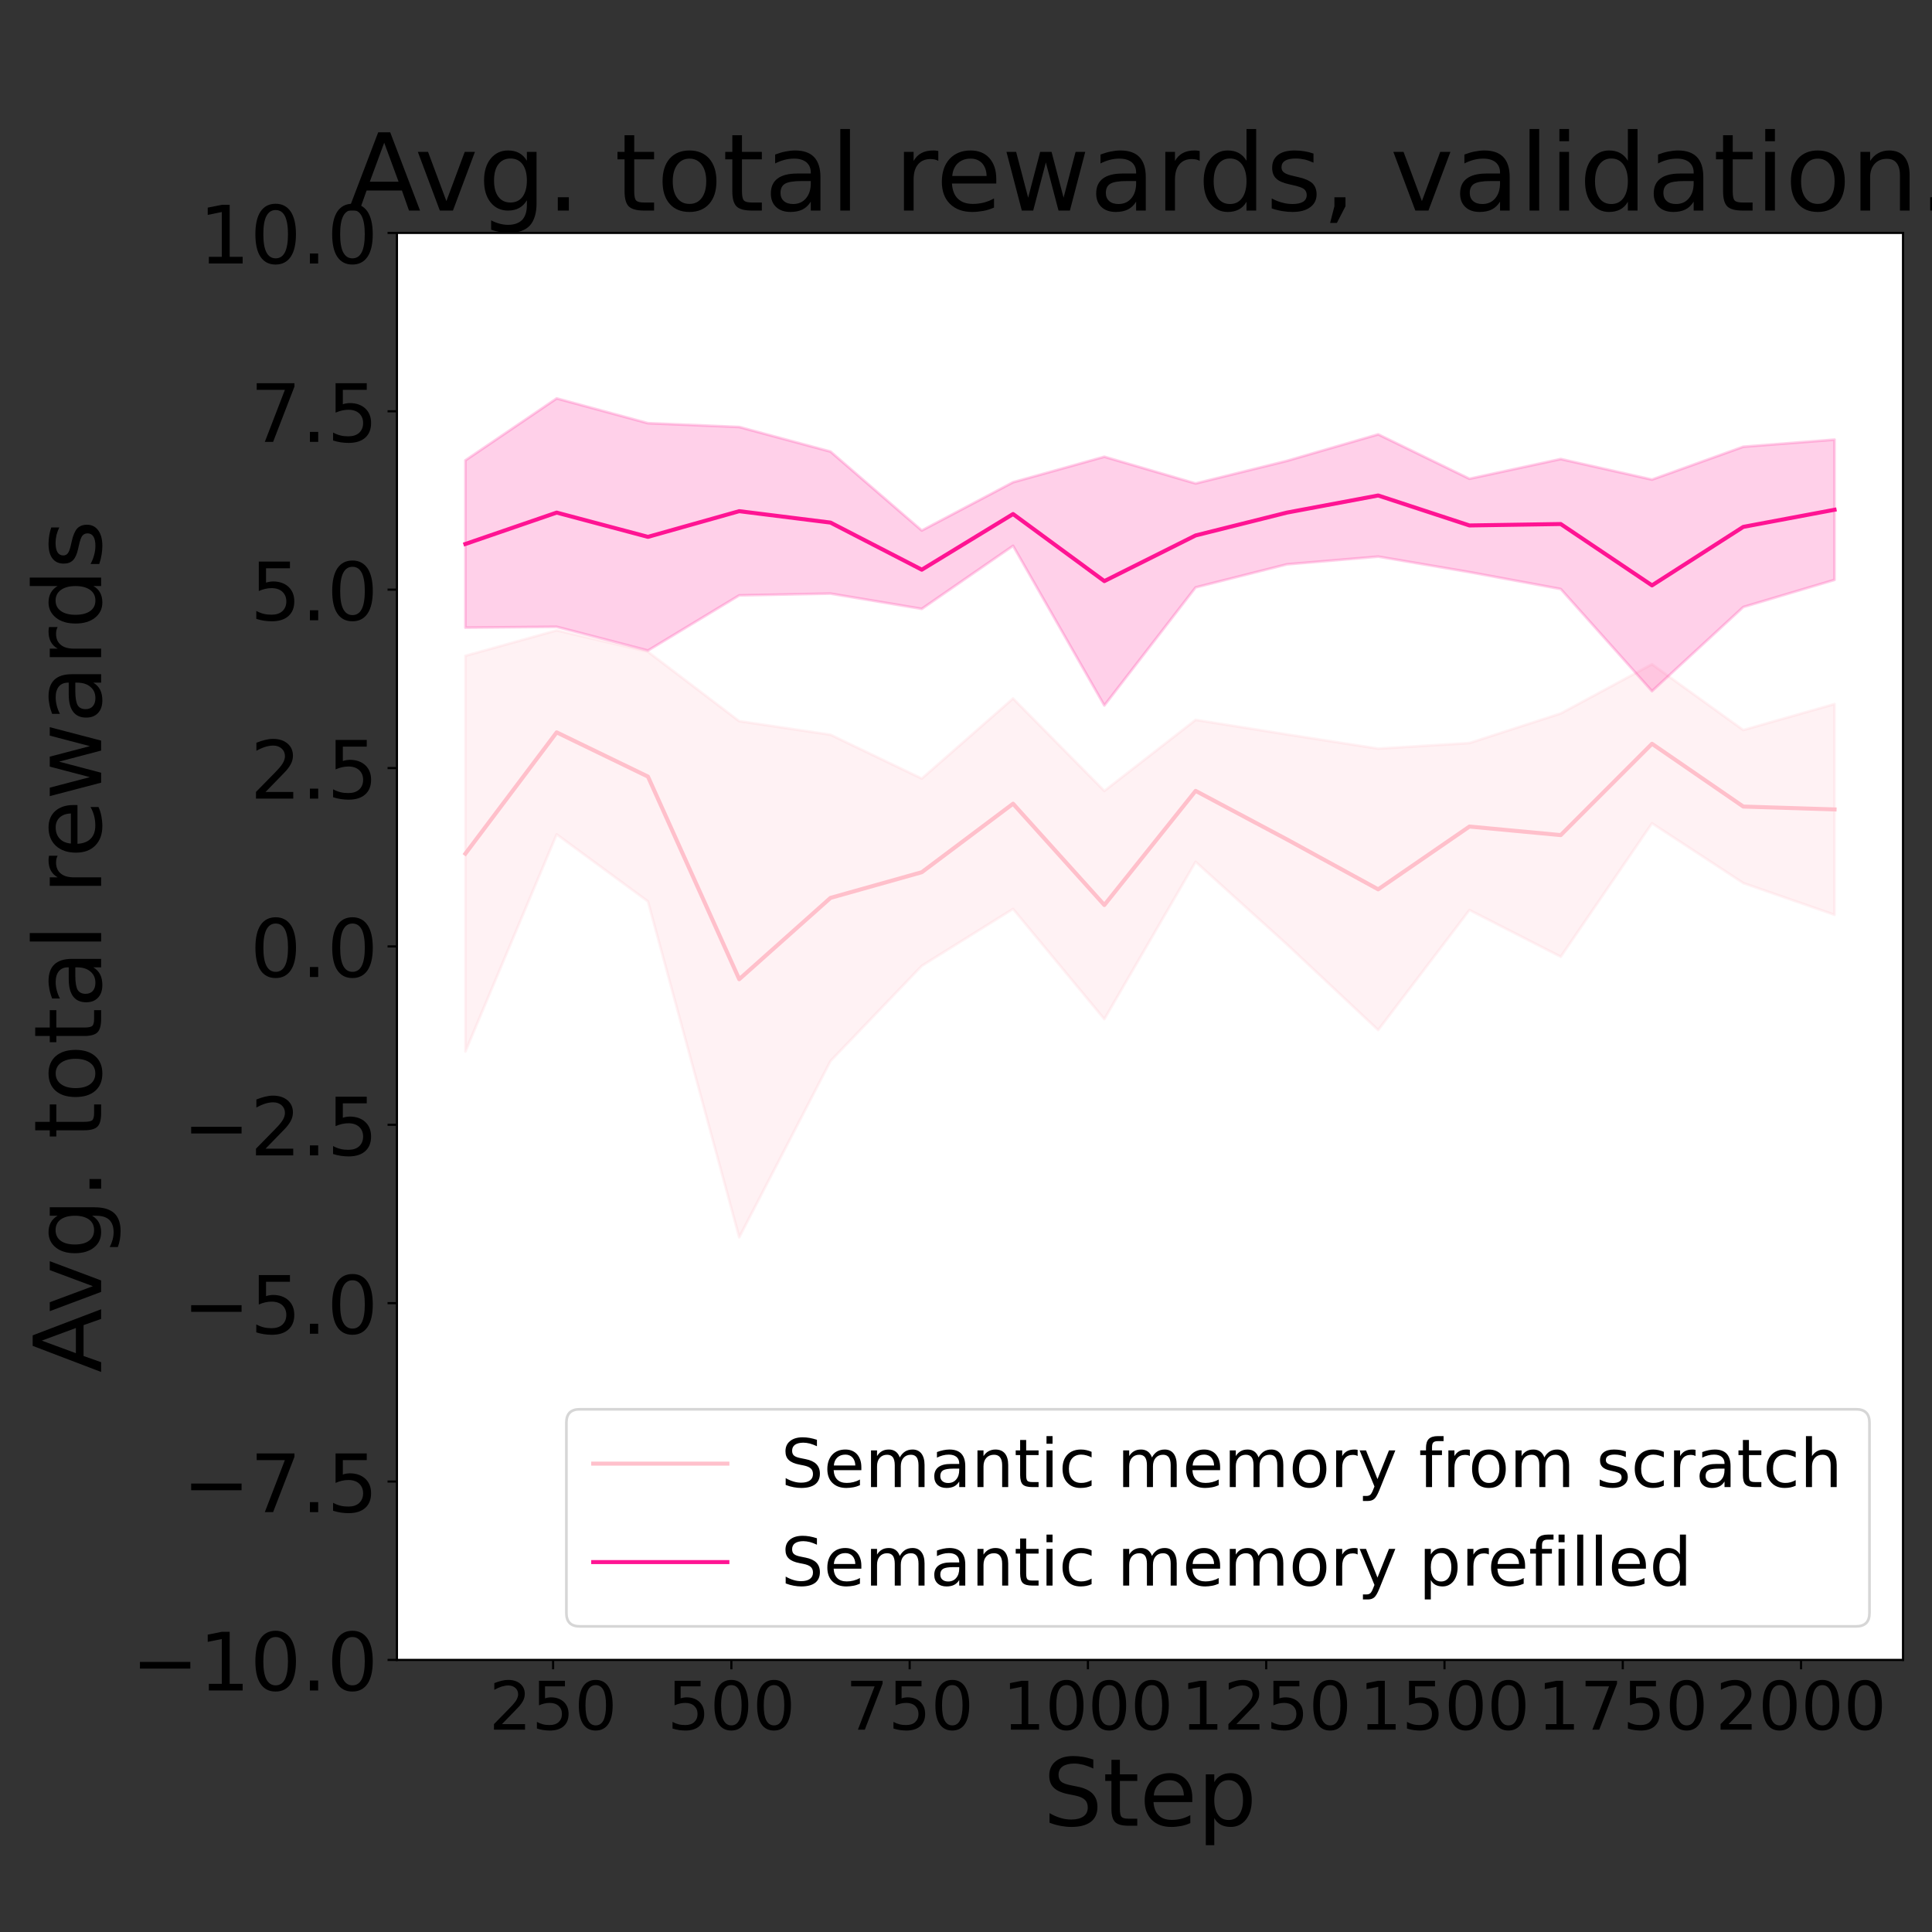 <?xml version="1.0" encoding="UTF-8"?>
<svg xmlns="http://www.w3.org/2000/svg" xmlns:xlink="http://www.w3.org/1999/xlink" width="720pt" height="720pt" viewBox="0 0 720 720" version="1.1">
<rect x="0" y="0" width="720" height="720" fill="#333333" stroke="none"/>
<defs>
<g>
<symbol overflow="visible" id="glyph0-0">
<path style="stroke:none;" d="M 4.801 -2.074 L 13.398 -2.074 L 13.398 0 L 1.824 0 L 1.824 -2.074 C 2.75 -3.023 4.023 -4.324 5.648 -5.977 C 7.25 -7.602 8.273 -8.648 8.699 -9.125 C 9.5 -10 10.051 -10.75 10.352 -11.375 C 10.648 -11.977 10.824 -12.602 10.824 -13.199 C 10.824 -14.148 10.477 -14.949 9.801 -15.551 C 9.125 -16.148 8.25 -16.477 7.148 -16.477 C 6.375 -16.477 5.551 -16.324 4.699 -16.074 C 3.852 -15.801 2.926 -15.398 1.949 -14.852 L 1.949 -17.352 C 2.949 -17.75 3.875 -18.051 4.727 -18.25 C 5.574 -18.449 6.375 -18.551 7.102 -18.551 C 8.977 -18.551 10.477 -18.074 11.602 -17.125 C 12.727 -16.176 13.301 -14.926 13.301 -13.352 C 13.301 -12.602 13.148 -11.875 12.875 -11.227 C 12.602 -10.551 12.102 -9.75 11.352 -8.852 C 11.148 -8.602 10.5 -7.926 9.398 -6.801 C 8.301 -5.676 6.773 -4.102 4.801 -2.074 Z M 4.801 -2.074 "/>
</symbol>
<symbol overflow="visible" id="glyph0-1">
<path style="stroke:none;" d="M 2.699 -18.227 L 12.375 -18.227 L 12.375 -16.148 L 4.949 -16.148 L 4.949 -11.676 C 5.301 -11.801 5.676 -11.898 6.023 -11.949 C 6.375 -12 6.75 -12.051 7.102 -12.051 C 9.125 -12.051 10.727 -11.477 11.926 -10.375 C 13.125 -9.25 13.727 -7.75 13.727 -5.852 C 13.727 -3.875 13.102 -2.352 11.875 -1.273 C 10.648 -0.199 8.926 0.324 6.727 0.324 C 5.949 0.324 5.176 0.25 4.375 0.148 C 3.574 0.023 2.773 -0.148 1.926 -0.426 L 1.926 -2.898 C 2.648 -2.5 3.398 -2.199 4.199 -2 C 4.977 -1.801 5.801 -1.727 6.676 -1.727 C 8.074 -1.727 9.199 -2.074 10.023 -2.824 C 10.824 -3.574 11.25 -4.574 11.25 -5.852 C 11.25 -7.102 10.824 -8.102 10.023 -8.852 C 9.199 -9.602 8.074 -9.977 6.676 -9.977 C 6.023 -9.977 5.352 -9.898 4.699 -9.75 C 4.051 -9.602 3.375 -9.375 2.699 -9.074 Z M 2.699 -18.227 "/>
</symbol>
<symbol overflow="visible" id="glyph0-2">
<path style="stroke:none;" d="M 7.949 -16.602 C 6.676 -16.602 5.727 -15.977 5.074 -14.727 C 4.426 -13.477 4.125 -11.602 4.125 -9.102 C 4.125 -6.602 4.426 -4.727 5.074 -3.477 C 5.727 -2.227 6.676 -1.602 7.949 -1.602 C 9.227 -1.602 10.176 -2.227 10.824 -3.477 C 11.449 -4.727 11.773 -6.602 11.773 -9.102 C 11.773 -11.602 11.449 -13.477 10.824 -14.727 C 10.176 -15.977 9.227 -16.602 7.949 -16.602 Z M 7.949 -18.551 C 9.977 -18.551 11.523 -17.727 12.625 -16.125 C 13.699 -14.5 14.25 -12.148 14.25 -9.102 C 14.25 -6.023 13.699 -3.676 12.625 -2.074 C 11.523 -0.477 9.977 0.324 7.926 0.324 C 5.875 0.324 4.324 -0.477 3.25 -2.074 C 2.176 -3.676 1.648 -6.023 1.648 -9.102 C 1.648 -12.148 2.176 -14.5 3.25 -16.125 C 4.324 -17.727 5.898 -18.551 7.949 -18.551 Z M 7.949 -18.551 "/>
</symbol>
<symbol overflow="visible" id="glyph0-3">
<path style="stroke:none;" d="M 2.051 -18.227 L 13.773 -18.227 L 13.773 -17.176 L 7.148 0 L 4.574 0 L 10.801 -16.148 L 2.051 -16.148 Z M 2.051 -18.227 "/>
</symbol>
<symbol overflow="visible" id="glyph0-4">
<path style="stroke:none;" d="M 3.102 -2.074 L 7.125 -2.074 L 7.125 -15.977 L 2.75 -15.102 L 2.75 -17.352 L 7.102 -18.227 L 9.574 -18.227 L 9.574 -2.074 L 13.602 -2.074 L 13.602 0 L 3.102 0 Z M 3.102 -2.074 "/>
</symbol>
<symbol overflow="visible" id="glyph0-5">
<path style="stroke:none;" d="M 13.375 -17.625 L 13.375 -15.227 C 12.426 -15.676 11.551 -16 10.727 -16.227 C 9.875 -16.426 9.074 -16.551 8.324 -16.551 C 6.977 -16.551 5.926 -16.273 5.199 -15.773 C 4.477 -15.25 4.125 -14.5 4.125 -13.551 C 4.125 -12.75 4.352 -12.125 4.852 -11.727 C 5.324 -11.301 6.25 -10.977 7.602 -10.727 L 9.102 -10.426 C 10.926 -10.074 12.273 -9.449 13.148 -8.574 C 14.023 -7.676 14.477 -6.5 14.477 -5.023 C 14.477 -3.25 13.875 -1.926 12.699 -1.023 C 11.5 -0.125 9.773 0.324 7.5 0.324 C 6.625 0.324 5.699 0.227 4.727 0.051 C 3.75 -0.125 2.75 -0.398 1.727 -0.801 L 1.727 -3.352 C 2.727 -2.773 3.699 -2.352 4.648 -2.074 C 5.602 -1.773 6.551 -1.648 7.5 -1.648 C 8.898 -1.648 9.977 -1.926 10.75 -2.477 C 11.5 -3.023 11.898 -3.801 11.898 -4.852 C 11.898 -5.75 11.625 -6.449 11.074 -6.949 C 10.523 -7.449 9.625 -7.824 8.375 -8.074 L 6.875 -8.375 C 5.023 -8.727 3.699 -9.301 2.875 -10.102 C 2.051 -10.875 1.648 -11.949 1.648 -13.352 C 1.648 -14.949 2.199 -16.227 3.352 -17.148 C 4.477 -18.074 6.051 -18.551 8.051 -18.551 C 8.898 -18.551 9.75 -18.477 10.648 -18.324 C 11.523 -18.176 12.426 -17.926 13.375 -17.625 Z M 13.375 -17.625 "/>
</symbol>
<symbol overflow="visible" id="glyph0-6">
<path style="stroke:none;" d="M 14.051 -7.398 L 14.051 -6.301 L 3.727 -6.301 C 3.824 -4.75 4.273 -3.551 5.125 -2.75 C 5.949 -1.949 7.102 -1.551 8.602 -1.551 C 9.449 -1.551 10.301 -1.648 11.102 -1.852 C 11.898 -2.051 12.727 -2.375 13.523 -2.824 L 13.523 -0.699 C 12.727 -0.352 11.898 -0.074 11.051 0.074 C 10.199 0.227 9.324 0.324 8.477 0.324 C 6.273 0.324 4.551 -0.301 3.273 -1.551 C 2 -2.801 1.375 -4.523 1.375 -6.699 C 1.375 -8.926 1.977 -10.699 3.176 -12.023 C 4.375 -13.324 6.023 -14 8.074 -14 C 9.926 -14 11.375 -13.398 12.449 -12.227 C 13.5 -11.023 14.051 -9.426 14.051 -7.398 Z M 11.801 -8.051 C 11.773 -9.273 11.426 -10.25 10.773 -11 C 10.102 -11.727 9.199 -12.102 8.102 -12.102 C 6.852 -12.102 5.852 -11.727 5.102 -11.023 C 4.352 -10.324 3.898 -9.324 3.801 -8.051 Z M 11.801 -8.051 "/>
</symbol>
<symbol overflow="visible" id="glyph0-7">
<path style="stroke:none;" d="M 13 -11.051 C 13.551 -12.051 14.227 -12.773 15 -13.273 C 15.773 -13.75 16.699 -14 17.773 -14 C 19.176 -14 20.273 -13.5 21.051 -12.5 C 21.824 -11.5 22.227 -10.074 22.227 -8.25 L 22.227 0 L 19.977 0 L 19.977 -8.176 C 19.977 -9.477 19.727 -10.449 19.273 -11.102 C 18.801 -11.727 18.102 -12.051 17.148 -12.051 C 15.977 -12.051 15.051 -11.648 14.375 -10.875 C 13.699 -10.102 13.375 -9.051 13.375 -7.727 L 13.375 0 L 11.125 0 L 11.125 -8.176 C 11.125 -9.477 10.875 -10.449 10.426 -11.102 C 9.949 -11.727 9.227 -12.051 8.273 -12.051 C 7.125 -12.051 6.199 -11.648 5.523 -10.875 C 4.852 -10.102 4.523 -9.051 4.523 -7.727 L 4.523 0 L 2.273 0 L 2.273 -13.676 L 4.523 -13.676 L 4.523 -11.551 C 5.023 -12.375 5.648 -13 6.375 -13.398 C 7.074 -13.801 7.926 -14 8.926 -14 C 9.926 -14 10.75 -13.75 11.449 -13.25 C 12.148 -12.75 12.648 -12 13 -11.051 Z M 13 -11.051 "/>
</symbol>
<symbol overflow="visible" id="glyph0-8">
<path style="stroke:none;" d="M 8.574 -6.875 C 6.75 -6.875 5.5 -6.648 4.801 -6.25 C 4.102 -5.824 3.75 -5.125 3.75 -4.125 C 3.75 -3.324 4 -2.676 4.523 -2.227 C 5.051 -1.75 5.773 -1.523 6.676 -1.523 C 7.926 -1.523 8.926 -1.949 9.676 -2.852 C 10.426 -3.727 10.801 -4.898 10.801 -6.375 L 10.801 -6.875 Z M 13.051 -7.801 L 13.051 0 L 10.801 0 L 10.801 -2.074 C 10.273 -1.227 9.625 -0.625 8.875 -0.25 C 8.125 0.125 7.176 0.324 6.074 0.324 C 4.676 0.324 3.551 -0.051 2.727 -0.824 C 1.898 -1.602 1.5 -2.648 1.5 -3.977 C 1.5 -5.5 2 -6.648 3.051 -7.449 C 4.074 -8.227 5.602 -8.625 7.648 -8.625 L 10.801 -8.625 L 10.801 -8.852 C 10.801 -9.875 10.449 -10.676 9.773 -11.25 C 9.102 -11.801 8.148 -12.102 6.926 -12.102 C 6.125 -12.102 5.375 -12 4.625 -11.801 C 3.875 -11.602 3.176 -11.324 2.5 -10.977 L 2.5 -13.051 C 3.301 -13.352 4.102 -13.602 4.875 -13.75 C 5.648 -13.898 6.398 -14 7.148 -14 C 9.125 -14 10.602 -13.477 11.574 -12.449 C 12.551 -11.426 13.051 -9.875 13.051 -7.801 Z M 13.051 -7.801 "/>
</symbol>
<symbol overflow="visible" id="glyph0-9">
<path style="stroke:none;" d="M 13.727 -8.25 L 13.727 0 L 11.477 0 L 11.477 -8.176 C 11.477 -9.477 11.199 -10.426 10.699 -11.074 C 10.199 -11.727 9.449 -12.051 8.449 -12.051 C 7.227 -12.051 6.273 -11.648 5.574 -10.875 C 4.875 -10.102 4.523 -9.051 4.523 -7.727 L 4.523 0 L 2.273 0 L 2.273 -13.676 L 4.523 -13.676 L 4.523 -11.551 C 5.051 -12.352 5.676 -12.977 6.426 -13.375 C 7.148 -13.773 8 -14 8.949 -14 C 10.5 -14 11.699 -13.5 12.5 -12.523 C 13.301 -11.551 13.727 -10.125 13.727 -8.25 Z M 13.727 -8.25 "/>
</symbol>
<symbol overflow="visible" id="glyph0-10">
<path style="stroke:none;" d="M 4.574 -17.551 L 4.574 -13.676 L 9.199 -13.676 L 9.199 -11.926 L 4.574 -11.926 L 4.574 -4.5 C 4.574 -3.375 4.727 -2.648 5.023 -2.352 C 5.324 -2.023 5.949 -1.875 6.898 -1.875 L 9.199 -1.875 L 9.199 0 L 6.898 0 C 5.148 0 3.949 -0.324 3.301 -0.977 C 2.648 -1.625 2.324 -2.801 2.324 -4.5 L 2.324 -11.926 L 0.676 -11.926 L 0.676 -13.676 L 2.324 -13.676 L 2.324 -17.551 Z M 4.574 -17.551 "/>
</symbol>
<symbol overflow="visible" id="glyph0-11">
<path style="stroke:none;" d="M 2.352 -13.676 L 4.602 -13.676 L 4.602 0 L 2.352 0 Z M 2.352 -19 L 4.602 -19 L 4.602 -16.148 L 2.352 -16.148 Z M 2.352 -19 "/>
</symbol>
<symbol overflow="visible" id="glyph0-12">
<path style="stroke:none;" d="M 12.199 -13.148 L 12.199 -11.051 C 11.551 -11.398 10.926 -11.648 10.273 -11.824 C 9.625 -12 9 -12.102 8.352 -12.102 C 6.898 -12.102 5.75 -11.625 4.949 -10.699 C 4.148 -9.773 3.75 -8.477 3.75 -6.824 C 3.75 -5.148 4.148 -3.852 4.949 -2.926 C 5.75 -2 6.898 -1.551 8.352 -1.551 C 9 -1.551 9.625 -1.625 10.273 -1.801 C 10.926 -1.977 11.551 -2.25 12.199 -2.602 L 12.199 -0.523 C 11.551 -0.227 10.898 0 10.25 0.125 C 9.574 0.25 8.852 0.324 8.102 0.324 C 6.051 0.324 4.398 -0.301 3.199 -1.602 C 1.977 -2.875 1.375 -4.625 1.375 -6.824 C 1.375 -9.051 1.977 -10.801 3.199 -12.074 C 4.426 -13.352 6.102 -14 8.25 -14 C 8.949 -14 9.625 -13.926 10.273 -13.773 C 10.926 -13.625 11.574 -13.426 12.199 -13.148 Z M 12.199 -13.148 "/>
</symbol>
<symbol overflow="visible" id="glyph0-13">
<path style="stroke:none;" d=""/>
</symbol>
<symbol overflow="visible" id="glyph0-14">
<path style="stroke:none;" d="M 7.648 -12.102 C 6.449 -12.102 5.5 -11.625 4.801 -10.676 C 4.102 -9.727 3.75 -8.449 3.75 -6.824 C 3.75 -5.176 4.074 -3.898 4.773 -2.949 C 5.477 -2 6.426 -1.551 7.648 -1.551 C 8.852 -1.551 9.801 -2 10.5 -2.949 C 11.199 -3.898 11.551 -5.176 11.551 -6.824 C 11.551 -8.426 11.199 -9.727 10.5 -10.676 C 9.801 -11.625 8.852 -12.102 7.648 -12.102 Z M 7.648 -14 C 9.602 -14 11.125 -13.352 12.25 -12.102 C 13.352 -10.824 13.926 -9.074 13.926 -6.824 C 13.926 -4.574 13.352 -2.824 12.25 -1.574 C 11.125 -0.301 9.602 0.324 7.648 0.324 C 5.676 0.324 4.125 -0.301 3.023 -1.574 C 1.926 -2.824 1.375 -4.574 1.375 -6.824 C 1.375 -9.074 1.926 -10.824 3.023 -12.102 C 4.125 -13.352 5.676 -14 7.648 -14 Z M 7.648 -14 "/>
</symbol>
<symbol overflow="visible" id="glyph0-15">
<path style="stroke:none;" d="M 10.273 -11.574 C 10.023 -11.727 9.75 -11.824 9.449 -11.898 C 9.148 -11.949 8.824 -12 8.477 -12 C 7.199 -12 6.227 -11.574 5.551 -10.75 C 4.852 -9.926 4.523 -8.75 4.523 -7.199 L 4.523 0 L 2.273 0 L 2.273 -13.676 L 4.523 -13.676 L 4.523 -11.551 C 4.977 -12.375 5.602 -13 6.352 -13.398 C 7.102 -13.801 8.023 -14 9.125 -14 C 9.273 -14 9.449 -13.977 9.648 -13.977 C 9.824 -13.949 10.023 -13.926 10.273 -13.875 Z M 10.273 -11.574 "/>
</symbol>
<symbol overflow="visible" id="glyph0-16">
<path style="stroke:none;" d="M 8.051 1.25 C 7.398 2.852 6.773 3.926 6.176 4.426 C 5.574 4.926 4.773 5.176 3.773 5.176 L 1.977 5.176 L 1.977 3.301 L 3.301 3.301 C 3.898 3.301 4.375 3.148 4.727 2.852 C 5.074 2.551 5.449 1.875 5.875 0.773 L 6.273 -0.227 L 0.75 -13.676 L 3.125 -13.676 L 7.398 -2.977 L 11.676 -13.676 L 14.051 -13.676 Z M 8.051 1.25 "/>
</symbol>
<symbol overflow="visible" id="glyph0-17">
<path style="stroke:none;" d="M 9.273 -19 L 9.273 -17.125 L 7.125 -17.125 C 6.324 -17.125 5.75 -16.949 5.449 -16.625 C 5.125 -16.301 4.977 -15.727 4.977 -14.875 L 4.977 -13.676 L 8.676 -13.676 L 8.676 -11.926 L 4.977 -11.926 L 4.977 0 L 2.727 0 L 2.727 -11.926 L 0.574 -11.926 L 0.574 -13.676 L 2.727 -13.676 L 2.727 -14.625 C 2.727 -16.125 3.074 -17.25 3.773 -17.949 C 4.477 -18.648 5.602 -19 7.148 -19 Z M 9.273 -19 "/>
</symbol>
<symbol overflow="visible" id="glyph0-18">
<path style="stroke:none;" d="M 11.074 -13.273 L 11.074 -11.148 C 10.426 -11.449 9.773 -11.699 9.102 -11.875 C 8.398 -12.023 7.699 -12.125 6.977 -12.125 C 5.852 -12.125 5 -11.949 4.449 -11.602 C 3.898 -11.25 3.625 -10.75 3.625 -10.074 C 3.625 -9.551 3.824 -9.148 4.227 -8.852 C 4.625 -8.551 5.426 -8.25 6.625 -8 L 7.398 -7.824 C 9 -7.477 10.125 -6.977 10.801 -6.375 C 11.449 -5.75 11.801 -4.875 11.801 -3.773 C 11.801 -2.5 11.301 -1.5 10.301 -0.773 C 9.301 -0.023 7.898 0.324 6.148 0.324 C 5.398 0.324 4.648 0.25 3.852 0.125 C 3.051 0 2.227 -0.199 1.352 -0.5 L 1.352 -2.824 C 2.176 -2.375 3 -2.051 3.801 -1.852 C 4.602 -1.625 5.398 -1.523 6.199 -1.523 C 7.25 -1.523 8.074 -1.699 8.648 -2.051 C 9.199 -2.398 9.5 -2.926 9.5 -3.602 C 9.5 -4.199 9.273 -4.676 8.875 -5 C 8.477 -5.324 7.574 -5.648 6.176 -5.949 L 5.398 -6.125 C 4 -6.426 2.977 -6.875 2.375 -7.477 C 1.75 -8.074 1.449 -8.898 1.449 -9.977 C 1.449 -11.25 1.898 -12.25 2.801 -12.949 C 3.699 -13.648 5 -14 6.699 -14 C 7.523 -14 8.301 -13.926 9.051 -13.801 C 9.773 -13.676 10.449 -13.5 11.074 -13.273 Z M 11.074 -13.273 "/>
</symbol>
<symbol overflow="visible" id="glyph0-19">
<path style="stroke:none;" d="M 13.727 -8.25 L 13.727 0 L 11.477 0 L 11.477 -8.176 C 11.477 -9.477 11.199 -10.426 10.699 -11.074 C 10.199 -11.727 9.449 -12.051 8.449 -12.051 C 7.227 -12.051 6.273 -11.648 5.574 -10.875 C 4.875 -10.102 4.523 -9.051 4.523 -7.727 L 4.523 0 L 2.273 0 L 2.273 -19 L 4.523 -19 L 4.523 -11.551 C 5.051 -12.352 5.676 -12.977 6.426 -13.375 C 7.148 -13.773 8 -14 8.949 -14 C 10.5 -14 11.699 -13.5 12.5 -12.523 C 13.301 -11.551 13.727 -10.125 13.727 -8.25 Z M 13.727 -8.25 "/>
</symbol>
<symbol overflow="visible" id="glyph0-20">
<path style="stroke:none;" d="M 4.523 -2.051 L 4.523 5.176 L 2.273 5.176 L 2.273 -13.676 L 4.523 -13.676 L 4.523 -11.602 C 4.977 -12.398 5.574 -13 6.301 -13.398 C 7.023 -13.801 7.898 -14 8.898 -14 C 10.551 -14 11.898 -13.324 12.949 -12.023 C 13.977 -10.699 14.5 -8.977 14.5 -6.824 C 14.5 -4.676 13.977 -2.926 12.949 -1.625 C 11.898 -0.324 10.551 0.324 8.898 0.324 C 7.898 0.324 7.023 0.125 6.301 -0.25 C 5.574 -0.625 4.977 -1.227 4.523 -2.051 Z M 12.176 -6.824 C 12.176 -8.477 11.824 -9.75 11.148 -10.699 C 10.449 -11.648 9.523 -12.125 8.352 -12.125 C 7.148 -12.125 6.227 -11.648 5.551 -10.699 C 4.852 -9.75 4.523 -8.477 4.523 -6.824 C 4.523 -5.176 4.852 -3.875 5.551 -2.926 C 6.227 -1.977 7.148 -1.523 8.352 -1.523 C 9.523 -1.523 10.449 -1.977 11.148 -2.926 C 11.824 -3.875 12.176 -5.176 12.176 -6.824 Z M 12.176 -6.824 "/>
</symbol>
<symbol overflow="visible" id="glyph0-21">
<path style="stroke:none;" d="M 2.352 -19 L 4.602 -19 L 4.602 0 L 2.352 0 Z M 2.352 -19 "/>
</symbol>
<symbol overflow="visible" id="glyph0-22">
<path style="stroke:none;" d="M 11.352 -11.602 L 11.352 -19 L 13.602 -19 L 13.602 0 L 11.352 0 L 11.352 -2.051 C 10.875 -1.227 10.273 -0.625 9.551 -0.25 C 8.824 0.125 7.977 0.324 6.977 0.324 C 5.324 0.324 3.977 -0.324 2.926 -1.625 C 1.875 -2.926 1.375 -4.676 1.375 -6.824 C 1.375 -8.977 1.875 -10.699 2.926 -12.023 C 3.977 -13.324 5.324 -14 6.977 -14 C 7.977 -14 8.824 -13.801 9.551 -13.398 C 10.273 -13 10.875 -12.398 11.352 -11.602 Z M 3.699 -6.824 C 3.699 -5.176 4.023 -3.875 4.699 -2.926 C 5.375 -1.977 6.301 -1.523 7.5 -1.523 C 8.699 -1.523 9.625 -1.977 10.324 -2.926 C 11 -3.875 11.352 -5.176 11.352 -6.824 C 11.352 -8.477 11 -9.75 10.324 -10.699 C 9.625 -11.648 8.699 -12.125 7.5 -12.125 C 6.301 -12.125 5.375 -11.648 4.699 -10.699 C 4.023 -9.75 3.699 -8.477 3.699 -6.824 Z M 3.699 -6.824 "/>
</symbol>
<symbol overflow="visible" id="glyph1-0">
<path style="stroke:none;" d="M 18.727 -24.676 L 18.727 -21.316 C 17.395 -21.945 16.172 -22.398 15.016 -22.715 C 13.824 -22.996 12.703 -23.172 11.656 -23.172 C 9.766 -23.172 8.297 -22.785 7.281 -22.086 C 6.266 -21.352 5.773 -20.301 5.773 -18.969 C 5.773 -17.852 6.09 -16.977 6.789 -16.414 C 7.453 -15.82 8.75 -15.363 10.641 -15.016 L 12.738 -14.594 C 15.297 -14.105 17.184 -13.23 18.41 -12.004 C 19.637 -10.746 20.266 -9.102 20.266 -7.035 C 20.266 -4.551 19.426 -2.695 17.781 -1.434 C 16.102 -0.176 13.684 0.453 10.5 0.453 C 9.273 0.453 7.98 0.316 6.613 0.07 C 5.25 -0.176 3.852 -0.559 2.414 -1.121 L 2.414 -4.691 C 3.816 -3.887 5.18 -3.289 6.512 -2.906 C 7.84 -2.484 9.172 -2.309 10.5 -2.309 C 12.461 -2.309 13.965 -2.695 15.051 -3.465 C 16.102 -4.234 16.66 -5.32 16.66 -6.789 C 16.66 -8.051 16.273 -9.031 15.504 -9.73 C 14.734 -10.43 13.477 -10.953 11.727 -11.305 L 9.625 -11.727 C 7.035 -12.215 5.18 -13.02 4.023 -14.141 C 2.871 -15.227 2.309 -16.73 2.309 -18.691 C 2.309 -20.93 3.078 -22.715 4.691 -24.012 C 6.266 -25.305 8.469 -25.969 11.27 -25.969 C 12.461 -25.969 13.648 -25.863 14.91 -25.656 C 16.137 -25.445 17.395 -25.094 18.727 -24.676 Z M 18.727 -24.676 "/>
</symbol>
<symbol overflow="visible" id="glyph1-1">
<path style="stroke:none;" d="M 6.406 -24.57 L 6.406 -19.145 L 12.879 -19.145 L 12.879 -16.695 L 6.406 -16.695 L 6.406 -6.301 C 6.406 -4.727 6.613 -3.711 7.035 -3.289 C 7.453 -2.836 8.328 -2.625 9.66 -2.625 L 12.879 -2.625 L 12.879 0 L 9.66 0 C 7.211 0 5.531 -0.453 4.621 -1.363 C 3.711 -2.273 3.254 -3.922 3.254 -6.301 L 3.254 -16.695 L 0.945 -16.695 L 0.945 -19.145 L 3.254 -19.145 L 3.254 -24.57 Z M 6.406 -24.57 "/>
</symbol>
<symbol overflow="visible" id="glyph1-2">
<path style="stroke:none;" d="M 19.672 -10.359 L 19.672 -8.82 L 5.215 -8.82 C 5.355 -6.648 5.984 -4.969 7.176 -3.852 C 8.328 -2.73 9.941 -2.172 12.039 -2.172 C 13.23 -2.172 14.422 -2.309 15.539 -2.59 C 16.66 -2.871 17.816 -3.324 18.934 -3.953 L 18.934 -0.98 C 17.816 -0.488 16.66 -0.105 15.469 0.105 C 14.281 0.316 13.055 0.453 11.863 0.453 C 8.785 0.453 6.371 -0.422 4.586 -2.172 C 2.801 -3.922 1.926 -6.336 1.926 -9.379 C 1.926 -12.496 2.766 -14.98 4.445 -16.836 C 6.125 -18.656 8.434 -19.602 11.305 -19.602 C 13.895 -19.602 15.926 -18.762 17.43 -17.113 C 18.898 -15.434 19.672 -13.195 19.672 -10.359 Z M 16.52 -11.27 C 16.484 -12.984 15.996 -14.352 15.086 -15.398 C 14.141 -16.414 12.879 -16.941 11.34 -16.941 C 9.59 -16.941 8.191 -16.414 7.141 -15.434 C 6.09 -14.453 5.461 -13.055 5.32 -11.27 Z M 16.52 -11.27 "/>
</symbol>
<symbol overflow="visible" id="glyph1-3">
<path style="stroke:none;" d="M 6.336 -2.871 L 6.336 7.246 L 3.184 7.246 L 3.184 -19.145 L 6.336 -19.145 L 6.336 -16.238 C 6.965 -17.359 7.805 -18.199 8.82 -18.762 C 9.836 -19.32 11.059 -19.602 12.461 -19.602 C 14.77 -19.602 16.66 -18.656 18.129 -16.836 C 19.566 -14.98 20.301 -12.566 20.301 -9.555 C 20.301 -6.547 19.566 -4.094 18.129 -2.273 C 16.66 -0.453 14.77 0.453 12.461 0.453 C 11.059 0.453 9.836 0.176 8.82 -0.352 C 7.805 -0.875 6.965 -1.715 6.336 -2.871 Z M 17.047 -9.555 C 17.047 -11.863 16.555 -13.648 15.609 -14.98 C 14.629 -16.309 13.336 -16.977 11.691 -16.977 C 10.012 -16.977 8.715 -16.309 7.77 -14.98 C 6.789 -13.648 6.336 -11.863 6.336 -9.555 C 6.336 -7.246 6.789 -5.426 7.77 -4.094 C 8.715 -2.766 10.012 -2.137 11.691 -2.137 C 13.336 -2.137 14.629 -2.766 15.609 -4.094 C 16.555 -5.426 17.047 -7.246 17.047 -9.555 Z M 17.047 -9.555 "/>
</symbol>
<symbol overflow="visible" id="glyph2-0">
<path style="stroke:none;" d="M 3.719 -2.488 L 8.551 -2.488 L 8.551 -19.172 L 3.301 -18.121 L 3.301 -20.82 L 8.52 -21.871 L 11.488 -21.871 L 11.488 -2.488 L 16.32 -2.488 L 16.32 0 L 3.719 0 Z M 3.719 -2.488 "/>
</symbol>
<symbol overflow="visible" id="glyph2-1">
<path style="stroke:none;" d="M 9.539 -19.922 C 8.012 -19.922 6.871 -19.172 6.09 -17.672 C 5.309 -16.172 4.949 -13.922 4.949 -10.922 C 4.949 -7.922 5.309 -5.672 6.09 -4.172 C 6.871 -2.672 8.012 -1.922 9.539 -1.922 C 11.07 -1.922 12.211 -2.672 12.988 -4.172 C 13.738 -5.672 14.129 -7.922 14.129 -10.922 C 14.129 -13.922 13.738 -16.172 12.988 -17.672 C 12.211 -19.172 11.07 -19.922 9.539 -19.922 Z M 9.539 -22.262 C 11.969 -22.262 13.828 -21.27 15.148 -19.352 C 16.441 -17.398 17.102 -14.578 17.102 -10.922 C 17.102 -7.23 16.441 -4.41 15.148 -2.488 C 13.828 -0.57 11.969 0.391 9.512 0.391 C 7.051 0.391 5.191 -0.57 3.898 -2.488 C 2.609 -4.41 1.98 -7.23 1.98 -10.922 C 1.98 -14.578 2.609 -17.398 3.898 -19.352 C 5.191 -21.27 7.078 -22.262 9.539 -22.262 Z M 9.539 -22.262 "/>
</symbol>
<symbol overflow="visible" id="glyph2-2">
<path style="stroke:none;" d="M 3.211 -3.719 L 6.301 -3.719 L 6.301 0 L 3.211 0 Z M 3.211 -3.719 "/>
</symbol>
<symbol overflow="visible" id="glyph2-3">
<path style="stroke:none;" d="M 2.461 -21.871 L 16.531 -21.871 L 16.531 -20.609 L 8.578 0 L 5.488 0 L 12.961 -19.379 L 2.461 -19.379 Z M 2.461 -21.871 "/>
</symbol>
<symbol overflow="visible" id="glyph2-4">
<path style="stroke:none;" d="M 3.238 -21.871 L 14.852 -21.871 L 14.852 -19.379 L 5.941 -19.379 L 5.941 -14.012 C 6.359 -14.16 6.809 -14.281 7.23 -14.34 C 7.648 -14.398 8.102 -14.461 8.52 -14.461 C 10.949 -14.461 12.871 -13.77 14.309 -12.449 C 15.75 -11.102 16.469 -9.301 16.469 -7.02 C 16.469 -4.648 15.719 -2.82 14.25 -1.531 C 12.781 -0.238 10.711 0.391 8.07 0.391 C 7.141 0.391 6.211 0.301 5.25 0.18 C 4.289 0.031 3.328 -0.18 2.309 -0.512 L 2.309 -3.48 C 3.18 -3 4.078 -2.641 5.039 -2.398 C 5.969 -2.16 6.961 -2.07 8.012 -2.07 C 9.691 -2.07 11.039 -2.488 12.031 -3.391 C 12.988 -4.289 13.5 -5.488 13.5 -7.02 C 13.5 -8.52 12.988 -9.719 12.031 -10.621 C 11.039 -11.52 9.691 -11.969 8.012 -11.969 C 7.23 -11.969 6.422 -11.879 5.641 -11.699 C 4.859 -11.52 4.051 -11.25 3.238 -10.891 Z M 3.238 -21.871 "/>
</symbol>
<symbol overflow="visible" id="glyph2-5">
<path style="stroke:none;" d="M 5.762 -2.488 L 16.078 -2.488 L 16.078 0 L 2.191 0 L 2.191 -2.488 C 3.301 -3.629 4.828 -5.191 6.781 -7.172 C 8.699 -9.121 9.93 -10.379 10.441 -10.949 C 11.398 -12 12.059 -12.898 12.422 -13.648 C 12.781 -14.371 12.988 -15.121 12.988 -15.84 C 12.988 -16.98 12.57 -17.941 11.762 -18.66 C 10.949 -19.379 9.898 -19.77 8.578 -19.77 C 7.648 -19.77 6.66 -19.59 5.641 -19.289 C 4.621 -18.961 3.512 -18.48 2.34 -17.82 L 2.34 -20.82 C 3.539 -21.301 4.648 -21.66 5.672 -21.898 C 6.691 -22.141 7.648 -22.262 8.52 -22.262 C 10.77 -22.262 12.57 -21.691 13.922 -20.551 C 15.27 -19.41 15.961 -17.91 15.961 -16.02 C 15.961 -15.121 15.781 -14.25 15.449 -13.469 C 15.121 -12.66 14.52 -11.699 13.621 -10.621 C 13.379 -10.32 12.602 -9.512 11.281 -8.16 C 9.961 -6.809 8.129 -4.922 5.762 -2.488 Z M 5.762 -2.488 "/>
</symbol>
<symbol overflow="visible" id="glyph3-0">
<path style="stroke:none;" d="M -22.121 -11.969 L -9.414 -7.281 L -9.414 -16.66 Z M -25.516 -10.012 L -25.516 -13.93 L 0 -23.66 L 0 -20.055 L -6.547 -17.746 L -6.547 -6.23 L 0 -3.922 L 0 -0.281 Z M -25.516 -10.012 "/>
</symbol>
<symbol overflow="visible" id="glyph3-1">
<path style="stroke:none;" d="M -19.145 -1.051 L -19.145 -4.375 L -3.078 -10.359 L -19.145 -16.344 L -19.145 -19.672 L 0 -12.496 L 0 -8.227 Z M -19.145 -1.051 "/>
</symbol>
<symbol overflow="visible" id="glyph3-2">
<path style="stroke:none;" d="M -9.801 -15.891 C -12.039 -15.891 -13.824 -15.398 -15.086 -14.488 C -16.344 -13.547 -16.977 -12.215 -16.977 -10.535 C -16.977 -8.855 -16.344 -7.523 -15.086 -6.578 C -13.824 -5.637 -12.039 -5.18 -9.801 -5.18 C -7.523 -5.18 -5.773 -5.637 -4.516 -6.578 C -3.254 -7.523 -2.625 -8.855 -2.625 -10.535 C -2.625 -12.215 -3.254 -13.547 -4.516 -14.488 C -5.773 -15.398 -7.523 -15.891 -9.801 -15.891 Z M -2.379 -19.039 C 0.84 -19.039 3.254 -18.305 4.863 -16.871 C 6.441 -15.398 7.246 -13.195 7.246 -10.219 C 7.246 -9.102 7.141 -8.086 7 -7.105 C 6.824 -6.125 6.578 -5.145 6.23 -4.234 L 3.184 -4.234 C 3.676 -5.145 4.023 -6.055 4.27 -6.965 C 4.516 -7.875 4.656 -8.785 4.656 -9.73 C 4.656 -11.762 4.094 -13.301 3.047 -14.352 C 1.961 -15.363 0.352 -15.891 -1.82 -15.891 L -3.359 -15.891 C -2.238 -15.227 -1.398 -14.387 -0.84 -13.371 C -0.281 -12.355 0 -11.164 0 -9.766 C 0 -7.387 -0.875 -5.496 -2.66 -4.059 C -4.445 -2.625 -6.824 -1.926 -9.801 -1.926 C -12.738 -1.926 -15.121 -2.625 -16.906 -4.059 C -18.691 -5.496 -19.602 -7.387 -19.602 -9.766 C -19.602 -11.164 -19.32 -12.355 -18.762 -13.371 C -18.199 -14.387 -17.359 -15.227 -16.238 -15.891 L -19.145 -15.891 L -19.145 -19.039 Z M -2.379 -19.039 "/>
</symbol>
<symbol overflow="visible" id="glyph3-3">
<path style="stroke:none;" d="M -4.34 -3.746 L -4.34 -7.352 L 0 -7.352 L 0 -3.746 Z M -4.34 -3.746 "/>
</symbol>
<symbol overflow="visible" id="glyph3-4">
<path style="stroke:none;" d=""/>
</symbol>
<symbol overflow="visible" id="glyph3-5">
<path style="stroke:none;" d="M -24.57 -6.406 L -19.145 -6.406 L -19.145 -12.879 L -16.695 -12.879 L -16.695 -6.406 L -6.301 -6.406 C -4.727 -6.406 -3.711 -6.613 -3.289 -7.035 C -2.836 -7.453 -2.625 -8.328 -2.625 -9.66 L -2.625 -12.879 L 0 -12.879 L 0 -9.66 C 0 -7.211 -0.453 -5.531 -1.363 -4.621 C -2.273 -3.711 -3.922 -3.254 -6.301 -3.254 L -16.695 -3.254 L -16.695 -0.945 L -19.145 -0.945 L -19.145 -3.254 L -24.57 -3.254 Z M -24.57 -6.406 "/>
</symbol>
<symbol overflow="visible" id="glyph3-6">
<path style="stroke:none;" d="M -16.941 -10.711 C -16.941 -9.031 -16.273 -7.699 -14.945 -6.719 C -13.613 -5.738 -11.828 -5.25 -9.555 -5.25 C -7.246 -5.25 -5.461 -5.703 -4.129 -6.684 C -2.801 -7.664 -2.172 -8.996 -2.172 -10.711 C -2.172 -12.391 -2.801 -13.719 -4.129 -14.699 C -5.461 -15.68 -7.246 -16.172 -9.555 -16.172 C -11.797 -16.172 -13.613 -15.68 -14.945 -14.699 C -16.273 -13.719 -16.941 -12.391 -16.941 -10.711 Z M -19.602 -10.711 C -19.602 -13.441 -18.691 -15.574 -16.941 -17.148 C -15.156 -18.691 -12.703 -19.496 -9.555 -19.496 C -6.406 -19.496 -3.953 -18.691 -2.203 -17.148 C -0.422 -15.574 0.453 -13.441 0.453 -10.711 C 0.453 -7.945 -0.422 -5.773 -2.203 -4.234 C -3.953 -2.695 -6.406 -1.926 -9.555 -1.926 C -12.703 -1.926 -15.156 -2.695 -16.941 -4.234 C -18.691 -5.773 -19.602 -7.945 -19.602 -10.711 Z M -19.602 -10.711 "/>
</symbol>
<symbol overflow="visible" id="glyph3-7">
<path style="stroke:none;" d="M -9.625 -12.004 C -9.625 -9.449 -9.309 -7.699 -8.75 -6.719 C -8.156 -5.738 -7.176 -5.25 -5.773 -5.25 C -4.656 -5.25 -3.746 -5.602 -3.113 -6.336 C -2.449 -7.07 -2.137 -8.086 -2.137 -9.344 C -2.137 -11.094 -2.73 -12.496 -3.988 -13.547 C -5.215 -14.594 -6.859 -15.121 -8.926 -15.121 L -9.625 -15.121 Z M -10.922 -18.27 L 0 -18.27 L 0 -15.121 L -2.906 -15.121 C -1.715 -14.387 -0.875 -13.477 -0.352 -12.426 C 0.176 -11.375 0.453 -10.047 0.453 -8.504 C 0.453 -6.547 -0.07 -4.969 -1.156 -3.816 C -2.238 -2.66 -3.711 -2.102 -5.566 -2.102 C -7.699 -2.102 -9.309 -2.801 -10.43 -4.27 C -11.516 -5.703 -12.074 -7.84 -12.074 -10.711 L -12.074 -15.121 L -12.391 -15.121 C -13.824 -15.121 -14.945 -14.629 -15.75 -13.684 C -16.52 -12.738 -16.941 -11.41 -16.941 -9.695 C -16.941 -8.574 -16.801 -7.523 -16.52 -6.477 C -16.238 -5.426 -15.855 -4.445 -15.363 -3.5 L -18.27 -3.5 C -18.691 -4.621 -19.039 -5.738 -19.25 -6.824 C -19.461 -7.91 -19.602 -8.961 -19.602 -10.012 C -19.602 -12.773 -18.863 -14.84 -17.43 -16.203 C -15.996 -17.57 -13.824 -18.27 -10.922 -18.27 Z M -10.922 -18.27 "/>
</symbol>
<symbol overflow="visible" id="glyph3-8">
<path style="stroke:none;" d="M -26.602 -3.289 L -26.602 -6.441 L 0 -6.441 L 0 -3.289 Z M -26.602 -3.289 "/>
</symbol>
<symbol overflow="visible" id="glyph3-9">
<path style="stroke:none;" d="M -16.203 -14.387 C -16.414 -14.035 -16.555 -13.648 -16.66 -13.23 C -16.73 -12.809 -16.801 -12.355 -16.801 -11.863 C -16.801 -10.078 -16.203 -8.715 -15.051 -7.77 C -13.895 -6.789 -12.25 -6.336 -10.078 -6.336 L 0 -6.336 L 0 -3.184 L -19.145 -3.184 L -19.145 -6.336 L -16.172 -6.336 C -17.324 -6.965 -18.199 -7.84 -18.762 -8.891 C -19.32 -9.941 -19.602 -11.234 -19.602 -12.773 C -19.602 -12.984 -19.566 -13.23 -19.566 -13.512 C -19.531 -13.754 -19.496 -14.035 -19.426 -14.387 Z M -16.203 -14.387 "/>
</symbol>
<symbol overflow="visible" id="glyph3-10">
<path style="stroke:none;" d="M -10.359 -19.672 L -8.82 -19.672 L -8.82 -5.215 C -6.648 -5.355 -4.969 -5.984 -3.852 -7.176 C -2.73 -8.328 -2.172 -9.941 -2.172 -12.039 C -2.172 -13.23 -2.309 -14.422 -2.59 -15.539 C -2.871 -16.66 -3.324 -17.816 -3.953 -18.934 L -0.98 -18.934 C -0.488 -17.816 -0.105 -16.66 0.105 -15.469 C 0.316 -14.281 0.453 -13.055 0.453 -11.863 C 0.453 -8.785 -0.422 -6.371 -2.172 -4.586 C -3.922 -2.801 -6.336 -1.926 -9.379 -1.926 C -12.496 -1.926 -14.98 -2.766 -16.836 -4.445 C -18.656 -6.125 -19.602 -8.434 -19.602 -11.305 C -19.602 -13.895 -18.762 -15.926 -17.113 -17.43 C -15.434 -18.898 -13.195 -19.672 -10.359 -19.672 Z M -11.27 -16.52 C -12.984 -16.484 -14.352 -15.996 -15.398 -15.086 C -16.414 -14.141 -16.941 -12.879 -16.941 -11.34 C -16.941 -9.59 -16.414 -8.191 -15.434 -7.141 C -14.453 -6.09 -13.055 -5.461 -11.27 -5.32 Z M -11.27 -16.52 "/>
</symbol>
<symbol overflow="visible" id="glyph3-11">
<path style="stroke:none;" d="M -19.145 -1.469 L -19.145 -4.621 L -4.199 -8.539 L -19.145 -12.461 L -19.145 -16.172 L -4.199 -20.09 L -19.145 -24.012 L -19.145 -27.16 L 0 -22.156 L 0 -18.445 L -15.68 -14.316 L 0 -10.184 L 0 -6.477 Z M -19.145 -1.469 "/>
</symbol>
<symbol overflow="visible" id="glyph3-12">
<path style="stroke:none;" d="M -16.238 -15.891 L -26.602 -15.891 L -26.602 -19.039 L 0 -19.039 L 0 -15.891 L -2.871 -15.891 C -1.715 -15.227 -0.875 -14.387 -0.352 -13.371 C 0.176 -12.355 0.453 -11.164 0.453 -9.766 C 0.453 -7.453 -0.453 -5.566 -2.273 -4.094 C -4.094 -2.625 -6.547 -1.926 -9.555 -1.926 C -12.566 -1.926 -14.98 -2.625 -16.836 -4.094 C -18.656 -5.566 -19.602 -7.453 -19.602 -9.766 C -19.602 -11.164 -19.32 -12.355 -18.762 -13.371 C -18.199 -14.387 -17.359 -15.227 -16.238 -15.891 Z M -9.555 -5.18 C -7.246 -5.18 -5.426 -5.637 -4.094 -6.578 C -2.766 -7.523 -2.137 -8.82 -2.137 -10.5 C -2.137 -12.18 -2.766 -13.477 -4.094 -14.453 C -5.426 -15.398 -7.246 -15.891 -9.555 -15.891 C -11.863 -15.891 -13.648 -15.398 -14.98 -14.453 C -16.309 -13.477 -16.977 -12.18 -16.977 -10.5 C -16.977 -8.82 -16.309 -7.523 -14.98 -6.578 C -13.648 -5.637 -11.863 -5.18 -9.555 -5.18 Z M -9.555 -5.18 "/>
</symbol>
<symbol overflow="visible" id="glyph3-13">
<path style="stroke:none;" d="M -18.586 -15.504 L -15.609 -15.504 C -16.031 -14.594 -16.379 -13.684 -16.625 -12.738 C -16.836 -11.762 -16.977 -10.781 -16.977 -9.766 C -16.977 -8.191 -16.73 -7 -16.238 -6.23 C -15.75 -5.461 -15.051 -5.074 -14.105 -5.074 C -13.371 -5.074 -12.809 -5.355 -12.391 -5.914 C -11.969 -6.477 -11.551 -7.594 -11.199 -9.273 L -10.953 -10.359 C -10.465 -12.602 -9.766 -14.176 -8.926 -15.121 C -8.051 -16.031 -6.824 -16.52 -5.285 -16.52 C -3.5 -16.52 -2.102 -15.82 -1.086 -14.422 C -0.035 -13.02 0.453 -11.059 0.453 -8.609 C 0.453 -7.559 0.352 -6.512 0.176 -5.391 C 0 -4.27 -0.281 -3.113 -0.699 -1.891 L -3.953 -1.891 C -3.324 -3.047 -2.871 -4.199 -2.59 -5.32 C -2.273 -6.441 -2.137 -7.559 -2.137 -8.68 C -2.137 -10.148 -2.379 -11.305 -2.871 -12.109 C -3.359 -12.879 -4.094 -13.301 -5.039 -13.301 C -5.879 -13.301 -6.547 -12.984 -7 -12.426 C -7.453 -11.863 -7.91 -10.605 -8.328 -8.645 L -8.574 -7.559 C -8.996 -5.602 -9.625 -4.164 -10.465 -3.324 C -11.305 -2.449 -12.461 -2.031 -13.965 -2.031 C -15.75 -2.031 -17.148 -2.66 -18.129 -3.922 C -19.109 -5.18 -19.602 -7 -19.602 -9.379 C -19.602 -10.535 -19.496 -11.621 -19.32 -12.672 C -19.145 -13.684 -18.898 -14.629 -18.586 -15.504 Z M -18.586 -15.504 "/>
</symbol>
<symbol overflow="visible" id="glyph4-0">
<path style="stroke:none;" d="M 13.68 -25.281 L 8.32 -10.762 L 19.039 -10.762 Z M 11.441 -29.16 L 15.922 -29.16 L 27.039 0 L 22.922 0 L 20.281 -7.48 L 7.121 -7.48 L 4.48 0 L 0.32 0 Z M 11.441 -29.16 "/>
</symbol>
<symbol overflow="visible" id="glyph4-1">
<path style="stroke:none;" d="M 1.199 -21.879 L 5 -21.879 L 11.84 -3.52 L 18.68 -21.879 L 22.48 -21.879 L 14.281 0 L 9.398 0 Z M 1.199 -21.879 "/>
</symbol>
<symbol overflow="visible" id="glyph4-2">
<path style="stroke:none;" d="M 18.16 -11.199 C 18.16 -13.762 17.602 -15.801 16.559 -17.238 C 15.48 -18.68 13.961 -19.398 12.039 -19.398 C 10.121 -19.398 8.602 -18.68 7.52 -17.238 C 6.441 -15.801 5.922 -13.762 5.922 -11.199 C 5.922 -8.602 6.441 -6.602 7.52 -5.16 C 8.602 -3.719 10.121 -3 12.039 -3 C 13.961 -3 15.48 -3.719 16.559 -5.16 C 17.602 -6.602 18.16 -8.602 18.16 -11.199 Z M 21.762 -2.719 C 21.762 0.961 20.922 3.719 19.281 5.559 C 17.602 7.359 15.078 8.281 11.68 8.281 C 10.398 8.281 9.238 8.16 8.121 8 C 7 7.801 5.879 7.52 4.84 7.121 L 4.84 3.641 C 5.879 4.199 6.922 4.602 7.961 4.879 C 9 5.16 10.039 5.32 11.121 5.32 C 13.441 5.32 15.199 4.68 16.398 3.48 C 17.559 2.238 18.16 0.398 18.16 -2.078 L 18.16 -3.84 C 17.398 -2.559 16.441 -1.602 15.281 -0.961 C 14.121 -0.32 12.762 0 11.16 0 C 8.441 0 6.281 -1 4.641 -3.039 C 3 -5.078 2.199 -7.801 2.199 -11.199 C 2.199 -14.559 3 -17.281 4.641 -19.32 C 6.281 -21.359 8.441 -22.398 11.16 -22.398 C 12.762 -22.398 14.121 -22.078 15.281 -21.441 C 16.441 -20.801 17.398 -19.84 18.16 -18.559 L 18.16 -21.879 L 21.762 -21.879 Z M 21.762 -2.719 "/>
</symbol>
<symbol overflow="visible" id="glyph4-3">
<path style="stroke:none;" d="M 4.281 -4.961 L 8.398 -4.961 L 8.398 0 L 4.281 0 Z M 4.281 -4.961 "/>
</symbol>
<symbol overflow="visible" id="glyph4-4">
<path style="stroke:none;" d=""/>
</symbol>
<symbol overflow="visible" id="glyph4-5">
<path style="stroke:none;" d="M 7.32 -28.078 L 7.32 -21.879 L 14.719 -21.879 L 14.719 -19.078 L 7.32 -19.078 L 7.32 -7.199 C 7.32 -5.398 7.559 -4.238 8.039 -3.762 C 8.52 -3.238 9.52 -3 11.039 -3 L 14.719 -3 L 14.719 0 L 11.039 0 C 8.238 0 6.32 -0.52 5.281 -1.559 C 4.238 -2.602 3.719 -4.48 3.719 -7.199 L 3.719 -19.078 L 1.078 -19.078 L 1.078 -21.879 L 3.719 -21.879 L 3.719 -28.078 Z M 7.32 -28.078 "/>
</symbol>
<symbol overflow="visible" id="glyph4-6">
<path style="stroke:none;" d="M 12.238 -19.359 C 10.32 -19.359 8.801 -18.602 7.68 -17.078 C 6.559 -15.559 6 -13.52 6 -10.922 C 6 -8.281 6.52 -6.238 7.641 -4.719 C 8.762 -3.199 10.281 -2.48 12.238 -2.48 C 14.16 -2.48 15.68 -3.199 16.801 -4.719 C 17.922 -6.238 18.48 -8.281 18.48 -10.922 C 18.48 -13.48 17.922 -15.559 16.801 -17.078 C 15.68 -18.602 14.16 -19.359 12.238 -19.359 Z M 12.238 -22.398 C 15.359 -22.398 17.801 -21.359 19.602 -19.359 C 21.359 -17.32 22.281 -14.52 22.281 -10.922 C 22.281 -7.32 21.359 -4.52 19.602 -2.52 C 17.801 -0.48 15.359 0.52 12.238 0.52 C 9.078 0.52 6.602 -0.48 4.84 -2.52 C 3.078 -4.52 2.199 -7.32 2.199 -10.922 C 2.199 -14.52 3.078 -17.32 4.84 -19.359 C 6.602 -21.359 9.078 -22.398 12.238 -22.398 Z M 12.238 -22.398 "/>
</symbol>
<symbol overflow="visible" id="glyph4-7">
<path style="stroke:none;" d="M 13.719 -11 C 10.801 -11 8.801 -10.641 7.68 -10 C 6.559 -9.32 6 -8.199 6 -6.602 C 6 -5.32 6.398 -4.281 7.238 -3.559 C 8.078 -2.801 9.238 -2.441 10.68 -2.441 C 12.68 -2.441 14.281 -3.121 15.48 -4.559 C 16.68 -5.961 17.281 -7.84 17.281 -10.199 L 17.281 -11 Z M 20.879 -12.48 L 20.879 0 L 17.281 0 L 17.281 -3.32 C 16.441 -1.961 15.398 -1 14.199 -0.398 C 13 0.199 11.48 0.52 9.719 0.52 C 7.48 0.52 5.68 -0.078 4.359 -1.32 C 3.039 -2.559 2.398 -4.238 2.398 -6.359 C 2.398 -8.801 3.199 -10.641 4.879 -11.922 C 6.52 -13.16 8.961 -13.801 12.238 -13.801 L 17.281 -13.801 L 17.281 -14.16 C 17.281 -15.801 16.719 -17.078 15.641 -18 C 14.559 -18.879 13.039 -19.359 11.078 -19.359 C 9.801 -19.359 8.602 -19.199 7.398 -18.879 C 6.199 -18.559 5.078 -18.121 4 -17.559 L 4 -20.879 C 5.281 -21.359 6.559 -21.762 7.801 -22 C 9.039 -22.238 10.238 -22.398 11.441 -22.398 C 14.602 -22.398 16.961 -21.559 18.52 -19.922 C 20.078 -18.281 20.879 -15.801 20.879 -12.48 Z M 20.879 -12.48 "/>
</symbol>
<symbol overflow="visible" id="glyph4-8">
<path style="stroke:none;" d="M 3.762 -30.398 L 7.359 -30.398 L 7.359 0 L 3.762 0 Z M 3.762 -30.398 "/>
</symbol>
<symbol overflow="visible" id="glyph4-9">
<path style="stroke:none;" d="M 16.441 -18.52 C 16.039 -18.762 15.602 -18.922 15.121 -19.039 C 14.641 -19.121 14.121 -19.199 13.559 -19.199 C 11.52 -19.199 9.961 -18.52 8.879 -17.199 C 7.762 -15.879 7.238 -14 7.238 -11.52 L 7.238 0 L 3.641 0 L 3.641 -21.879 L 7.238 -21.879 L 7.238 -18.48 C 7.961 -19.801 8.961 -20.801 10.16 -21.441 C 11.359 -22.078 12.84 -22.398 14.602 -22.398 C 14.84 -22.398 15.121 -22.359 15.441 -22.359 C 15.719 -22.32 16.039 -22.281 16.441 -22.199 Z M 16.441 -18.52 "/>
</symbol>
<symbol overflow="visible" id="glyph4-10">
<path style="stroke:none;" d="M 22.48 -11.84 L 22.48 -10.078 L 5.961 -10.078 C 6.121 -7.602 6.84 -5.68 8.199 -4.398 C 9.52 -3.121 11.359 -2.48 13.762 -2.48 C 15.121 -2.48 16.48 -2.641 17.762 -2.961 C 19.039 -3.281 20.359 -3.801 21.641 -4.52 L 21.641 -1.121 C 20.359 -0.559 19.039 -0.121 17.68 0.121 C 16.32 0.359 14.922 0.52 13.559 0.52 C 10.039 0.52 7.281 -0.48 5.238 -2.48 C 3.199 -4.48 2.199 -7.238 2.199 -10.719 C 2.199 -14.281 3.16 -17.121 5.078 -19.238 C 7 -21.32 9.641 -22.398 12.922 -22.398 C 15.879 -22.398 18.199 -21.441 19.922 -19.559 C 21.602 -17.641 22.48 -15.078 22.48 -11.84 Z M 18.879 -12.879 C 18.84 -14.84 18.281 -16.398 17.238 -17.602 C 16.16 -18.762 14.719 -19.359 12.961 -19.359 C 10.961 -19.359 9.359 -18.762 8.16 -17.641 C 6.961 -16.52 6.238 -14.922 6.078 -12.879 Z M 18.879 -12.879 "/>
</symbol>
<symbol overflow="visible" id="glyph4-11">
<path style="stroke:none;" d="M 1.68 -21.879 L 5.281 -21.879 L 9.762 -4.801 L 14.238 -21.879 L 18.48 -21.879 L 22.961 -4.801 L 27.441 -21.879 L 31.039 -21.879 L 25.32 0 L 21.078 0 L 16.359 -17.922 L 11.641 0 L 7.398 0 Z M 1.68 -21.879 "/>
</symbol>
<symbol overflow="visible" id="glyph4-12">
<path style="stroke:none;" d="M 18.16 -18.559 L 18.16 -30.398 L 21.762 -30.398 L 21.762 0 L 18.16 0 L 18.16 -3.281 C 17.398 -1.961 16.441 -1 15.281 -0.398 C 14.121 0.199 12.762 0.52 11.16 0.52 C 8.52 0.52 6.359 -0.52 4.68 -2.602 C 3 -4.68 2.199 -7.48 2.199 -10.922 C 2.199 -14.359 3 -17.121 4.68 -19.238 C 6.359 -21.32 8.52 -22.398 11.16 -22.398 C 12.762 -22.398 14.121 -22.078 15.281 -21.441 C 16.441 -20.801 17.398 -19.84 18.16 -18.559 Z M 5.922 -10.922 C 5.922 -8.281 6.441 -6.199 7.52 -4.68 C 8.602 -3.16 10.078 -2.441 12 -2.441 C 13.922 -2.441 15.398 -3.16 16.52 -4.68 C 17.602 -6.199 18.16 -8.281 18.16 -10.922 C 18.16 -13.559 17.602 -15.602 16.52 -17.121 C 15.398 -18.641 13.922 -19.398 12 -19.398 C 10.078 -19.398 8.602 -18.641 7.52 -17.121 C 6.441 -15.602 5.922 -13.559 5.922 -10.922 Z M 5.922 -10.922 "/>
</symbol>
<symbol overflow="visible" id="glyph4-13">
<path style="stroke:none;" d="M 17.719 -21.238 L 17.719 -17.84 C 16.68 -18.32 15.641 -18.719 14.559 -19 C 13.441 -19.238 12.32 -19.398 11.16 -19.398 C 9.359 -19.398 8 -19.121 7.121 -18.559 C 6.238 -18 5.801 -17.199 5.801 -16.121 C 5.801 -15.281 6.121 -14.641 6.762 -14.16 C 7.398 -13.68 8.68 -13.199 10.602 -12.801 L 11.84 -12.52 C 14.398 -11.961 16.199 -11.16 17.281 -10.199 C 18.32 -9.199 18.879 -7.801 18.879 -6.039 C 18.879 -4 18.078 -2.398 16.48 -1.238 C 14.879 -0.039 12.641 0.52 9.84 0.52 C 8.641 0.52 7.441 0.398 6.16 0.199 C 4.879 0 3.559 -0.32 2.16 -0.801 L 2.16 -4.52 C 3.48 -3.801 4.801 -3.281 6.078 -2.961 C 7.359 -2.602 8.641 -2.441 9.922 -2.441 C 11.602 -2.441 12.922 -2.719 13.84 -3.281 C 14.719 -3.84 15.199 -4.68 15.199 -5.762 C 15.199 -6.719 14.84 -7.48 14.199 -8 C 13.559 -8.52 12.121 -9.039 9.879 -9.52 L 8.641 -9.801 C 6.398 -10.281 4.762 -11 3.801 -11.961 C 2.801 -12.922 2.32 -14.238 2.32 -15.961 C 2.32 -18 3.039 -19.602 4.48 -20.719 C 5.922 -21.84 8 -22.398 10.719 -22.398 C 12.039 -22.398 13.281 -22.281 14.48 -22.078 C 15.641 -21.879 16.719 -21.602 17.719 -21.238 Z M 17.719 -21.238 "/>
</symbol>
<symbol overflow="visible" id="glyph4-14">
<path style="stroke:none;" d="M 4.68 -4.961 L 8.801 -4.961 L 8.801 -1.602 L 5.602 4.602 L 3.078 4.602 L 4.68 -1.602 Z M 4.68 -4.961 "/>
</symbol>
<symbol overflow="visible" id="glyph4-15">
<path style="stroke:none;" d="M 3.762 -21.879 L 7.359 -21.879 L 7.359 0 L 3.762 0 Z M 3.762 -30.398 L 7.359 -30.398 L 7.359 -25.84 L 3.762 -25.84 Z M 3.762 -30.398 "/>
</symbol>
<symbol overflow="visible" id="glyph4-16">
<path style="stroke:none;" d="M 21.961 -13.199 L 21.961 0 L 18.359 0 L 18.359 -13.078 C 18.359 -15.16 17.922 -16.68 17.121 -17.719 C 16.32 -18.762 15.121 -19.281 13.52 -19.281 C 11.559 -19.281 10.039 -18.641 8.922 -17.398 C 7.801 -16.16 7.238 -14.48 7.238 -12.359 L 7.238 0 L 3.641 0 L 3.641 -21.879 L 7.238 -21.879 L 7.238 -18.48 C 8.078 -19.762 9.078 -20.762 10.281 -21.398 C 11.441 -22.039 12.801 -22.398 14.32 -22.398 C 16.801 -22.398 18.719 -21.602 20 -20.039 C 21.281 -18.48 21.961 -16.199 21.961 -13.199 Z M 21.961 -13.199 "/>
</symbol>
</g>
</defs>
<g id="surface1">
<path style=" stroke:none;fill-rule:nonzero;fill:rgb(100%,100%,100%);fill-opacity:1;" d="M 147.926 618.602 L 709.199 618.602 L 709.199 86.801 L 147.926 86.801 Z M 147.926 618.602 "/>
<path style="fill-rule:nonzero;fill:rgb(100%,75.293%,79.607%);fill-opacity:0.2;stroke-width:1;stroke-linecap:butt;stroke-linejoin:round;stroke:rgb(100%,75.293%,79.607%);stroke-opacity:0.2;stroke-miterlimit:10;" d="M 173.438 475.594 L 173.438 328.141 L 207.453 409.055 L 241.473 384.059 L 275.488 258.895 L 309.504 324.574 L 343.52 360.059 L 377.539 381.258 L 411.555 340.199 L 445.57 398.816 L 479.586 368.07 L 513.605 336.141 L 547.621 380.852 L 581.637 363.449 L 615.652 413.176 L 649.672 390.898 L 683.688 379.078 L 683.688 457.625 L 649.672 447.938 L 615.652 472.453 L 581.637 454.113 L 547.621 443.09 L 513.605 441.004 L 479.586 446.301 L 445.57 451.719 L 411.555 425.246 L 377.539 459.703 L 343.52 429.852 L 309.504 446.188 L 275.488 451.242 L 241.473 477.109 L 207.453 485.086 Z M 173.438 475.594 " transform="matrix(1,0,0,-1,0,720)"/>
<path style="fill-rule:nonzero;fill:rgb(100%,7.843%,57.646%);fill-opacity:0.2;stroke-width:1;stroke-linecap:butt;stroke-linejoin:round;stroke:rgb(100%,7.843%,57.646%);stroke-opacity:0.2;stroke-miterlimit:10;" d="M 173.438 548.441 L 173.438 486.094 L 207.453 486.41 L 241.473 477.562 L 275.488 498.129 L 309.504 498.781 L 343.52 493.094 L 377.539 516.59 L 411.555 457.098 L 445.57 501.094 L 479.586 509.691 L 513.605 512.574 L 547.621 506.785 L 581.637 500.492 L 615.652 462.422 L 649.672 493.781 L 683.688 503.902 L 683.688 556.16 L 649.672 553.516 L 615.652 541.27 L 581.637 548.93 L 547.621 541.578 L 513.605 558.125 L 479.586 548.246 L 445.57 539.824 L 411.555 549.785 L 377.539 540.277 L 343.52 522.297 L 309.504 551.707 L 275.488 560.871 L 241.473 562.289 L 207.453 571.523 Z M 173.438 548.441 " transform="matrix(1,0,0,-1,0,720)"/>
<path style="fill:none;stroke-width:0.8;stroke-linecap:butt;stroke-linejoin:round;stroke:rgb(0%,0%,0%);stroke-opacity:1;stroke-miterlimit:10;" d="M 206.125 101.398 L 206.125 97.898 " transform="matrix(1,0,0,-1,0,720)"/>
<g style="fill:rgb(0%,0%,0%);fill-opacity:1;">
  <use xlink:href="#glyph0-0" x="182.266" y="644.6"/>
  <use xlink:href="#glyph0-1" x="198.166" y="644.6"/>
  <use xlink:href="#glyph0-2" x="214.066" y="644.6"/>
</g>
<path style="fill:none;stroke-width:0.8;stroke-linecap:butt;stroke-linejoin:round;stroke:rgb(0%,0%,0%);stroke-opacity:1;stroke-miterlimit:10;" d="M 272.562 101.398 L 272.562 97.898 " transform="matrix(1,0,0,-1,0,720)"/>
<g style="fill:rgb(0%,0%,0%);fill-opacity:1;">
  <use xlink:href="#glyph0-1" x="248.705" y="644.6"/>
  <use xlink:href="#glyph0-2" x="264.605" y="644.6"/>
  <use xlink:href="#glyph0-2" x="280.505" y="644.6"/>
</g>
<path style="fill:none;stroke-width:0.8;stroke-linecap:butt;stroke-linejoin:round;stroke:rgb(0%,0%,0%);stroke-opacity:1;stroke-miterlimit:10;" d="M 339.004 101.398 L 339.004 97.898 " transform="matrix(1,0,0,-1,0,720)"/>
<g style="fill:rgb(0%,0%,0%);fill-opacity:1;">
  <use xlink:href="#glyph0-3" x="315.144" y="644.6"/>
  <use xlink:href="#glyph0-1" x="331.044" y="644.6"/>
  <use xlink:href="#glyph0-2" x="346.944" y="644.6"/>
</g>
<path style="fill:none;stroke-width:0.8;stroke-linecap:butt;stroke-linejoin:round;stroke:rgb(0%,0%,0%);stroke-opacity:1;stroke-miterlimit:10;" d="M 405.441 101.398 L 405.441 97.898 " transform="matrix(1,0,0,-1,0,720)"/>
<g style="fill:rgb(0%,0%,0%);fill-opacity:1;">
  <use xlink:href="#glyph0-4" x="373.629" y="644.6"/>
  <use xlink:href="#glyph0-2" x="389.529" y="644.6"/>
  <use xlink:href="#glyph0-2" x="405.429" y="644.6"/>
  <use xlink:href="#glyph0-2" x="421.329" y="644.6"/>
</g>
<path style="fill:none;stroke-width:0.8;stroke-linecap:butt;stroke-linejoin:round;stroke:rgb(0%,0%,0%);stroke-opacity:1;stroke-miterlimit:10;" d="M 471.879 101.398 L 471.879 97.898 " transform="matrix(1,0,0,-1,0,720)"/>
<g style="fill:rgb(0%,0%,0%);fill-opacity:1;">
  <use xlink:href="#glyph0-4" x="440.068" y="644.6"/>
  <use xlink:href="#glyph0-0" x="455.968" y="644.6"/>
  <use xlink:href="#glyph0-1" x="471.868" y="644.6"/>
  <use xlink:href="#glyph0-2" x="487.768" y="644.6"/>
</g>
<path style="fill:none;stroke-width:0.8;stroke-linecap:butt;stroke-linejoin:round;stroke:rgb(0%,0%,0%);stroke-opacity:1;stroke-miterlimit:10;" d="M 538.32 101.398 L 538.32 97.898 " transform="matrix(1,0,0,-1,0,720)"/>
<g style="fill:rgb(0%,0%,0%);fill-opacity:1;">
  <use xlink:href="#glyph0-4" x="506.507" y="644.6"/>
  <use xlink:href="#glyph0-1" x="522.407" y="644.6"/>
  <use xlink:href="#glyph0-2" x="538.307" y="644.6"/>
  <use xlink:href="#glyph0-2" x="554.207" y="644.6"/>
</g>
<path style="fill:none;stroke-width:0.8;stroke-linecap:butt;stroke-linejoin:round;stroke:rgb(0%,0%,0%);stroke-opacity:1;stroke-miterlimit:10;" d="M 604.758 101.398 L 604.758 97.898 " transform="matrix(1,0,0,-1,0,720)"/>
<g style="fill:rgb(0%,0%,0%);fill-opacity:1;">
  <use xlink:href="#glyph0-4" x="572.946" y="644.6"/>
  <use xlink:href="#glyph0-3" x="588.846" y="644.6"/>
  <use xlink:href="#glyph0-1" x="604.746" y="644.6"/>
  <use xlink:href="#glyph0-2" x="620.646" y="644.6"/>
</g>
<path style="fill:none;stroke-width:0.8;stroke-linecap:butt;stroke-linejoin:round;stroke:rgb(0%,0%,0%);stroke-opacity:1;stroke-miterlimit:10;" d="M 671.195 101.398 L 671.195 97.898 " transform="matrix(1,0,0,-1,0,720)"/>
<g style="fill:rgb(0%,0%,0%);fill-opacity:1;">
  <use xlink:href="#glyph0-0" x="639.385" y="644.6"/>
  <use xlink:href="#glyph0-2" x="655.285" y="644.6"/>
  <use xlink:href="#glyph0-2" x="671.185" y="644.6"/>
  <use xlink:href="#glyph0-2" x="687.085" y="644.6"/>
</g>
<g style="fill:rgb(0%,0%,0%);fill-opacity:1;">
  <use xlink:href="#glyph1-0" x="388.719" y="680.397"/>
  <use xlink:href="#glyph1-1" x="410.944" y="680.397"/>
  <use xlink:href="#glyph1-2" x="424.664" y="680.397"/>
  <use xlink:href="#glyph1-3" x="446.189" y="680.397"/>
</g>
<path style="fill:none;stroke-width:0.8;stroke-linecap:butt;stroke-linejoin:round;stroke:rgb(0%,0%,0%);stroke-opacity:1;stroke-miterlimit:10;" d="M 147.926 101.398 L 144.426 101.398 " transform="matrix(1,0,0,-1,0,720)"/>
<g style="fill:rgb(0%,0%,0%);fill-opacity:1;">
  <use xlink:href="#glyph2-0" x="74.109" y="629.998"/>
  <use xlink:href="#glyph2-1" x="93.189" y="629.998"/>
  <use xlink:href="#glyph2-2" x="112.269" y="629.998"/>
  <use xlink:href="#glyph2-1" x="121.809" y="629.998"/>
</g>
<path style=" stroke:none;fill-rule:nonzero;fill:rgb(0%,0%,0%);fill-opacity:1;" d="M 52.152 619.348 L 70.934 619.348 L 70.934 621.84 L 52.152 621.84 Z M 52.152 619.348 "/>
<path style="fill:none;stroke-width:0.8;stroke-linecap:butt;stroke-linejoin:round;stroke:rgb(0%,0%,0%);stroke-opacity:1;stroke-miterlimit:10;" d="M 147.926 167.875 L 144.426 167.875 " transform="matrix(1,0,0,-1,0,720)"/>
<g style="fill:rgb(0%,0%,0%);fill-opacity:1;">
  <use xlink:href="#glyph2-3" x="93.202" y="563.523"/>
  <use xlink:href="#glyph2-2" x="112.282" y="563.523"/>
  <use xlink:href="#glyph2-4" x="121.822" y="563.523"/>
</g>
<path style=" stroke:none;fill-rule:nonzero;fill:rgb(0%,0%,0%);fill-opacity:1;" d="M 71.246 552.875 L 90.027 552.875 L 90.027 555.363 L 71.246 555.363 Z M 71.246 552.875 "/>
<path style="fill:none;stroke-width:0.8;stroke-linecap:butt;stroke-linejoin:round;stroke:rgb(0%,0%,0%);stroke-opacity:1;stroke-miterlimit:10;" d="M 147.926 234.352 L 144.426 234.352 " transform="matrix(1,0,0,-1,0,720)"/>
<g style="fill:rgb(0%,0%,0%);fill-opacity:1;">
  <use xlink:href="#glyph2-4" x="93.202" y="497.048"/>
  <use xlink:href="#glyph2-2" x="112.282" y="497.048"/>
  <use xlink:href="#glyph2-1" x="121.822" y="497.048"/>
</g>
<path style=" stroke:none;fill-rule:nonzero;fill:rgb(0%,0%,0%);fill-opacity:1;" d="M 71.246 486.398 L 90.027 486.398 L 90.027 488.887 L 71.246 488.887 Z M 71.246 486.398 "/>
<path style="fill:none;stroke-width:0.8;stroke-linecap:butt;stroke-linejoin:round;stroke:rgb(0%,0%,0%);stroke-opacity:1;stroke-miterlimit:10;" d="M 147.926 300.824 L 144.426 300.824 " transform="matrix(1,0,0,-1,0,720)"/>
<g style="fill:rgb(0%,0%,0%);fill-opacity:1;">
  <use xlink:href="#glyph2-5" x="93.202" y="430.573"/>
  <use xlink:href="#glyph2-2" x="112.282" y="430.573"/>
  <use xlink:href="#glyph2-4" x="121.822" y="430.573"/>
</g>
<path style=" stroke:none;fill-rule:nonzero;fill:rgb(0%,0%,0%);fill-opacity:1;" d="M 71.246 419.922 L 90.027 419.922 L 90.027 422.414 L 71.246 422.414 Z M 71.246 419.922 "/>
<path style="fill:none;stroke-width:0.8;stroke-linecap:butt;stroke-linejoin:round;stroke:rgb(0%,0%,0%);stroke-opacity:1;stroke-miterlimit:10;" d="M 147.926 367.301 L 144.426 367.301 " transform="matrix(1,0,0,-1,0,720)"/>
<g style="fill:rgb(0%,0%,0%);fill-opacity:1;">
  <use xlink:href="#glyph2-1" x="93.206" y="364.098"/>
  <use xlink:href="#glyph2-2" x="112.286" y="364.098"/>
  <use xlink:href="#glyph2-1" x="121.826" y="364.098"/>
</g>
<path style="fill:none;stroke-width:0.8;stroke-linecap:butt;stroke-linejoin:round;stroke:rgb(0%,0%,0%);stroke-opacity:1;stroke-miterlimit:10;" d="M 147.926 433.773 L 144.426 433.773 " transform="matrix(1,0,0,-1,0,720)"/>
<g style="fill:rgb(0%,0%,0%);fill-opacity:1;">
  <use xlink:href="#glyph2-5" x="93.206" y="297.623"/>
  <use xlink:href="#glyph2-2" x="112.286" y="297.623"/>
  <use xlink:href="#glyph2-4" x="121.826" y="297.623"/>
</g>
<path style="fill:none;stroke-width:0.8;stroke-linecap:butt;stroke-linejoin:round;stroke:rgb(0%,0%,0%);stroke-opacity:1;stroke-miterlimit:10;" d="M 147.926 500.25 L 144.426 500.25 " transform="matrix(1,0,0,-1,0,720)"/>
<g style="fill:rgb(0%,0%,0%);fill-opacity:1;">
  <use xlink:href="#glyph2-4" x="93.206" y="231.148"/>
  <use xlink:href="#glyph2-2" x="112.286" y="231.148"/>
  <use xlink:href="#glyph2-1" x="121.826" y="231.148"/>
</g>
<path style="fill:none;stroke-width:0.8;stroke-linecap:butt;stroke-linejoin:round;stroke:rgb(0%,0%,0%);stroke-opacity:1;stroke-miterlimit:10;" d="M 147.926 566.727 L 144.426 566.727 " transform="matrix(1,0,0,-1,0,720)"/>
<g style="fill:rgb(0%,0%,0%);fill-opacity:1;">
  <use xlink:href="#glyph2-3" x="93.206" y="164.673"/>
  <use xlink:href="#glyph2-2" x="112.286" y="164.673"/>
  <use xlink:href="#glyph2-4" x="121.826" y="164.673"/>
</g>
<path style="fill:none;stroke-width:0.8;stroke-linecap:butt;stroke-linejoin:round;stroke:rgb(0%,0%,0%);stroke-opacity:1;stroke-miterlimit:10;" d="M 147.926 633.199 L 144.426 633.199 " transform="matrix(1,0,0,-1,0,720)"/>
<g style="fill:rgb(0%,0%,0%);fill-opacity:1;">
  <use xlink:href="#glyph2-0" x="74.112" y="98.198"/>
  <use xlink:href="#glyph2-1" x="93.192" y="98.198"/>
  <use xlink:href="#glyph2-2" x="112.272" y="98.198"/>
  <use xlink:href="#glyph2-1" x="121.812" y="98.198"/>
</g>
<g style="fill:rgb(0%,0%,0%);fill-opacity:1;">
  <use xlink:href="#glyph3-0" x="37.691" y="511.575"/>
</g>
<g style="fill:rgb(0%,0%,0%);fill-opacity:1;">
  <use xlink:href="#glyph3-1" x="37.691" y="489.682"/>
  <use xlink:href="#glyph3-2" x="37.691" y="468.962"/>
  <use xlink:href="#glyph3-3" x="37.691" y="446.737"/>
  <use xlink:href="#glyph3-4" x="37.691" y="435.607"/>
  <use xlink:href="#glyph3-5" x="37.691" y="424.477"/>
  <use xlink:href="#glyph3-6" x="37.691" y="410.757"/>
  <use xlink:href="#glyph3-5" x="37.691" y="389.337"/>
  <use xlink:href="#glyph3-7" x="37.691" y="375.617"/>
  <use xlink:href="#glyph3-8" x="37.691" y="354.162"/>
  <use xlink:href="#glyph3-4" x="37.691" y="344.432"/>
  <use xlink:href="#glyph3-9" x="37.691" y="333.302"/>
</g>
<g style="fill:rgb(0%,0%,0%);fill-opacity:1;">
  <use xlink:href="#glyph3-10" x="37.691" y="319.683"/>
  <use xlink:href="#glyph3-11" x="37.691" y="298.158"/>
  <use xlink:href="#glyph3-7" x="37.691" y="269.527"/>
  <use xlink:href="#glyph3-9" x="37.691" y="248.072"/>
</g>
<g style="fill:rgb(0%,0%,0%);fill-opacity:1;">
  <use xlink:href="#glyph3-12" x="37.691" y="234.297"/>
  <use xlink:href="#glyph3-13" x="37.691" y="212.072"/>
</g>
<path style="fill:none;stroke-width:1.5;stroke-linecap:square;stroke-linejoin:round;stroke:rgb(100%,75.293%,79.607%);stroke-opacity:1;stroke-miterlimit:10;" d="M 173.438 401.867 L 207.453 447.07 L 241.473 430.586 L 275.488 355.07 L 309.504 385.383 L 343.52 394.953 L 377.539 420.48 L 411.555 382.723 L 445.57 425.266 L 479.586 407.184 L 513.605 388.57 L 547.621 411.973 L 581.637 408.781 L 615.652 442.816 L 649.672 419.418 L 683.688 418.352 " transform="matrix(1,0,0,-1,0,720)"/>
<path style="fill:none;stroke-width:1.5;stroke-linecap:square;stroke-linejoin:round;stroke:rgb(100%,7.843%,57.646%);stroke-opacity:1;stroke-miterlimit:10;" d="M 173.438 517.27 L 207.453 528.969 L 241.473 519.926 L 275.488 529.5 L 309.504 525.246 L 343.52 507.695 L 377.539 528.434 L 411.555 503.441 L 445.57 520.457 L 479.586 528.969 L 513.605 535.348 L 547.621 524.18 L 581.637 524.711 L 615.652 501.844 L 649.672 523.648 L 683.688 530.031 " transform="matrix(1,0,0,-1,0,720)"/>
<path style="fill:none;stroke-width:0.8;stroke-linecap:square;stroke-linejoin:miter;stroke:rgb(0%,0%,0%);stroke-opacity:1;stroke-miterlimit:10;" d="M 147.926 101.398 L 147.926 633.199 " transform="matrix(1,0,0,-1,0,720)"/>
<path style="fill:none;stroke-width:0.8;stroke-linecap:square;stroke-linejoin:miter;stroke:rgb(0%,0%,0%);stroke-opacity:1;stroke-miterlimit:10;" d="M 709.199 101.398 L 709.199 633.199 " transform="matrix(1,0,0,-1,0,720)"/>
<path style="fill:none;stroke-width:0.8;stroke-linecap:square;stroke-linejoin:miter;stroke:rgb(0%,0%,0%);stroke-opacity:1;stroke-miterlimit:10;" d="M 147.926 101.398 L 709.199 101.398 " transform="matrix(1,0,0,-1,0,720)"/>
<path style="fill:none;stroke-width:0.8;stroke-linecap:square;stroke-linejoin:miter;stroke:rgb(0%,0%,0%);stroke-opacity:1;stroke-miterlimit:10;" d="M 147.926 633.199 L 709.199 633.199 " transform="matrix(1,0,0,-1,0,720)"/>
<g style="fill:rgb(0%,0%,0%);fill-opacity:1;">
  <use xlink:href="#glyph4-0" x="129.5" y="78.472"/>
</g>
<g style="fill:rgb(0%,0%,0%);fill-opacity:1;">
  <use xlink:href="#glyph4-1" x="154.516" y="78.472"/>
  <use xlink:href="#glyph4-2" x="178.196" y="78.472"/>
  <use xlink:href="#glyph4-3" x="203.596" y="78.472"/>
  <use xlink:href="#glyph4-4" x="216.316" y="78.472"/>
  <use xlink:href="#glyph4-5" x="229.036" y="78.472"/>
  <use xlink:href="#glyph4-6" x="244.716" y="78.472"/>
  <use xlink:href="#glyph4-5" x="269.196" y="78.472"/>
  <use xlink:href="#glyph4-7" x="284.876" y="78.472"/>
  <use xlink:href="#glyph4-8" x="309.396" y="78.472"/>
  <use xlink:href="#glyph4-4" x="320.516" y="78.472"/>
  <use xlink:href="#glyph4-9" x="333.236" y="78.472"/>
</g>
<g style="fill:rgb(0%,0%,0%);fill-opacity:1;">
  <use xlink:href="#glyph4-10" x="348.801" y="78.472"/>
  <use xlink:href="#glyph4-11" x="373.401" y="78.472"/>
  <use xlink:href="#glyph4-7" x="406.121" y="78.472"/>
  <use xlink:href="#glyph4-9" x="430.641" y="78.472"/>
</g>
<g style="fill:rgb(0%,0%,0%);fill-opacity:1;">
  <use xlink:href="#glyph4-12" x="446.378" y="78.472"/>
  <use xlink:href="#glyph4-13" x="471.778" y="78.472"/>
  <use xlink:href="#glyph4-14" x="492.618" y="78.472"/>
  <use xlink:href="#glyph4-4" x="505.338" y="78.472"/>
  <use xlink:href="#glyph4-1" x="518.058" y="78.472"/>
  <use xlink:href="#glyph4-7" x="541.738" y="78.472"/>
  <use xlink:href="#glyph4-8" x="566.258" y="78.472"/>
  <use xlink:href="#glyph4-15" x="577.378" y="78.472"/>
  <use xlink:href="#glyph4-12" x="588.498" y="78.472"/>
  <use xlink:href="#glyph4-7" x="613.898" y="78.472"/>
  <use xlink:href="#glyph4-5" x="638.418" y="78.472"/>
  <use xlink:href="#glyph4-15" x="654.098" y="78.472"/>
  <use xlink:href="#glyph4-6" x="665.218" y="78.472"/>
  <use xlink:href="#glyph4-16" x="689.698" y="78.472"/>
  <use xlink:href="#glyph4-3" x="715.058" y="78.472"/>
</g>
<path style="fill-rule:nonzero;fill:rgb(100%,100%,100%);fill-opacity:0.8;stroke-width:1;stroke-linecap:butt;stroke-linejoin:miter;stroke:rgb(79.999%,79.999%,79.999%);stroke-opacity:0.8;stroke-miterlimit:10;" d="M 216.074 113.898 L 691.699 113.898 C 695.035 113.898 696.699 115.566 696.699 118.898 L 696.699 189.805 C 696.699 193.141 695.035 194.805 691.699 194.805 L 216.074 194.805 C 212.742 194.805 211.074 193.141 211.074 189.805 L 211.074 118.898 C 211.074 115.566 212.742 113.898 216.074 113.898 Z M 216.074 113.898 " transform="matrix(1,0,0,-1,0,720)"/>
<path style="fill:none;stroke-width:1.5;stroke-linecap:square;stroke-linejoin:round;stroke:rgb(100%,75.293%,79.607%);stroke-opacity:1;stroke-miterlimit:10;" d="M 221.074 174.555 L 271.074 174.555 " transform="matrix(1,0,0,-1,0,720)"/>
<g style="fill:rgb(0%,0%,0%);fill-opacity:1;">
  <use xlink:href="#glyph0-5" x="291.075" y="554.194"/>
  <use xlink:href="#glyph0-6" x="306.95" y="554.194"/>
  <use xlink:href="#glyph0-7" x="322.325" y="554.194"/>
  <use xlink:href="#glyph0-8" x="346.675" y="554.194"/>
  <use xlink:href="#glyph0-9" x="362" y="554.194"/>
  <use xlink:href="#glyph0-10" x="377.85" y="554.194"/>
  <use xlink:href="#glyph0-11" x="387.65" y="554.194"/>
  <use xlink:href="#glyph0-12" x="394.6" y="554.194"/>
  <use xlink:href="#glyph0-13" x="408.35" y="554.194"/>
  <use xlink:href="#glyph0-7" x="416.3" y="554.194"/>
  <use xlink:href="#glyph0-6" x="440.65" y="554.194"/>
  <use xlink:href="#glyph0-7" x="456.025" y="554.194"/>
  <use xlink:href="#glyph0-14" x="480.375" y="554.194"/>
  <use xlink:href="#glyph0-15" x="495.675" y="554.194"/>
  <use xlink:href="#glyph0-16" x="505.95" y="554.194"/>
  <use xlink:href="#glyph0-13" x="520.75" y="554.194"/>
  <use xlink:href="#glyph0-17" x="528.7" y="554.194"/>
  <use xlink:href="#glyph0-15" x="537.5" y="554.194"/>
</g>
<g style="fill:rgb(0%,0%,0%);fill-opacity:1;">
  <use xlink:href="#glyph0-14" x="547.228" y="554.194"/>
  <use xlink:href="#glyph0-7" x="562.528" y="554.194"/>
  <use xlink:href="#glyph0-13" x="586.878" y="554.194"/>
  <use xlink:href="#glyph0-18" x="594.828" y="554.194"/>
  <use xlink:href="#glyph0-12" x="607.853" y="554.194"/>
  <use xlink:href="#glyph0-15" x="621.603" y="554.194"/>
  <use xlink:href="#glyph0-8" x="631.878" y="554.194"/>
  <use xlink:href="#glyph0-10" x="647.203" y="554.194"/>
  <use xlink:href="#glyph0-12" x="657.003" y="554.194"/>
  <use xlink:href="#glyph0-19" x="670.753" y="554.194"/>
</g>
<path style="fill:none;stroke-width:1.5;stroke-linecap:square;stroke-linejoin:round;stroke:rgb(100%,7.843%,57.646%);stroke-opacity:1;stroke-miterlimit:10;" d="M 221.074 137.852 L 271.074 137.852 " transform="matrix(1,0,0,-1,0,720)"/>
<g style="fill:rgb(0%,0%,0%);fill-opacity:1;">
  <use xlink:href="#glyph0-5" x="291.075" y="590.897"/>
  <use xlink:href="#glyph0-6" x="306.95" y="590.897"/>
  <use xlink:href="#glyph0-7" x="322.325" y="590.897"/>
  <use xlink:href="#glyph0-8" x="346.675" y="590.897"/>
  <use xlink:href="#glyph0-9" x="362" y="590.897"/>
  <use xlink:href="#glyph0-10" x="377.85" y="590.897"/>
  <use xlink:href="#glyph0-11" x="387.65" y="590.897"/>
  <use xlink:href="#glyph0-12" x="394.6" y="590.897"/>
  <use xlink:href="#glyph0-13" x="408.35" y="590.897"/>
  <use xlink:href="#glyph0-7" x="416.3" y="590.897"/>
  <use xlink:href="#glyph0-6" x="440.65" y="590.897"/>
  <use xlink:href="#glyph0-7" x="456.025" y="590.897"/>
  <use xlink:href="#glyph0-14" x="480.375" y="590.897"/>
  <use xlink:href="#glyph0-15" x="495.675" y="590.897"/>
  <use xlink:href="#glyph0-16" x="505.95" y="590.897"/>
  <use xlink:href="#glyph0-13" x="520.75" y="590.897"/>
  <use xlink:href="#glyph0-20" x="528.7" y="590.897"/>
  <use xlink:href="#glyph0-15" x="544.575" y="590.897"/>
</g>
<g style="fill:rgb(0%,0%,0%);fill-opacity:1;">
  <use xlink:href="#glyph0-6" x="554.303" y="590.897"/>
  <use xlink:href="#glyph0-17" x="569.678" y="590.897"/>
  <use xlink:href="#glyph0-11" x="578.478" y="590.897"/>
  <use xlink:href="#glyph0-21" x="585.428" y="590.897"/>
  <use xlink:href="#glyph0-21" x="592.378" y="590.897"/>
  <use xlink:href="#glyph0-6" x="599.328" y="590.897"/>
  <use xlink:href="#glyph0-22" x="614.703" y="590.897"/>
</g>
</g>
</svg>
